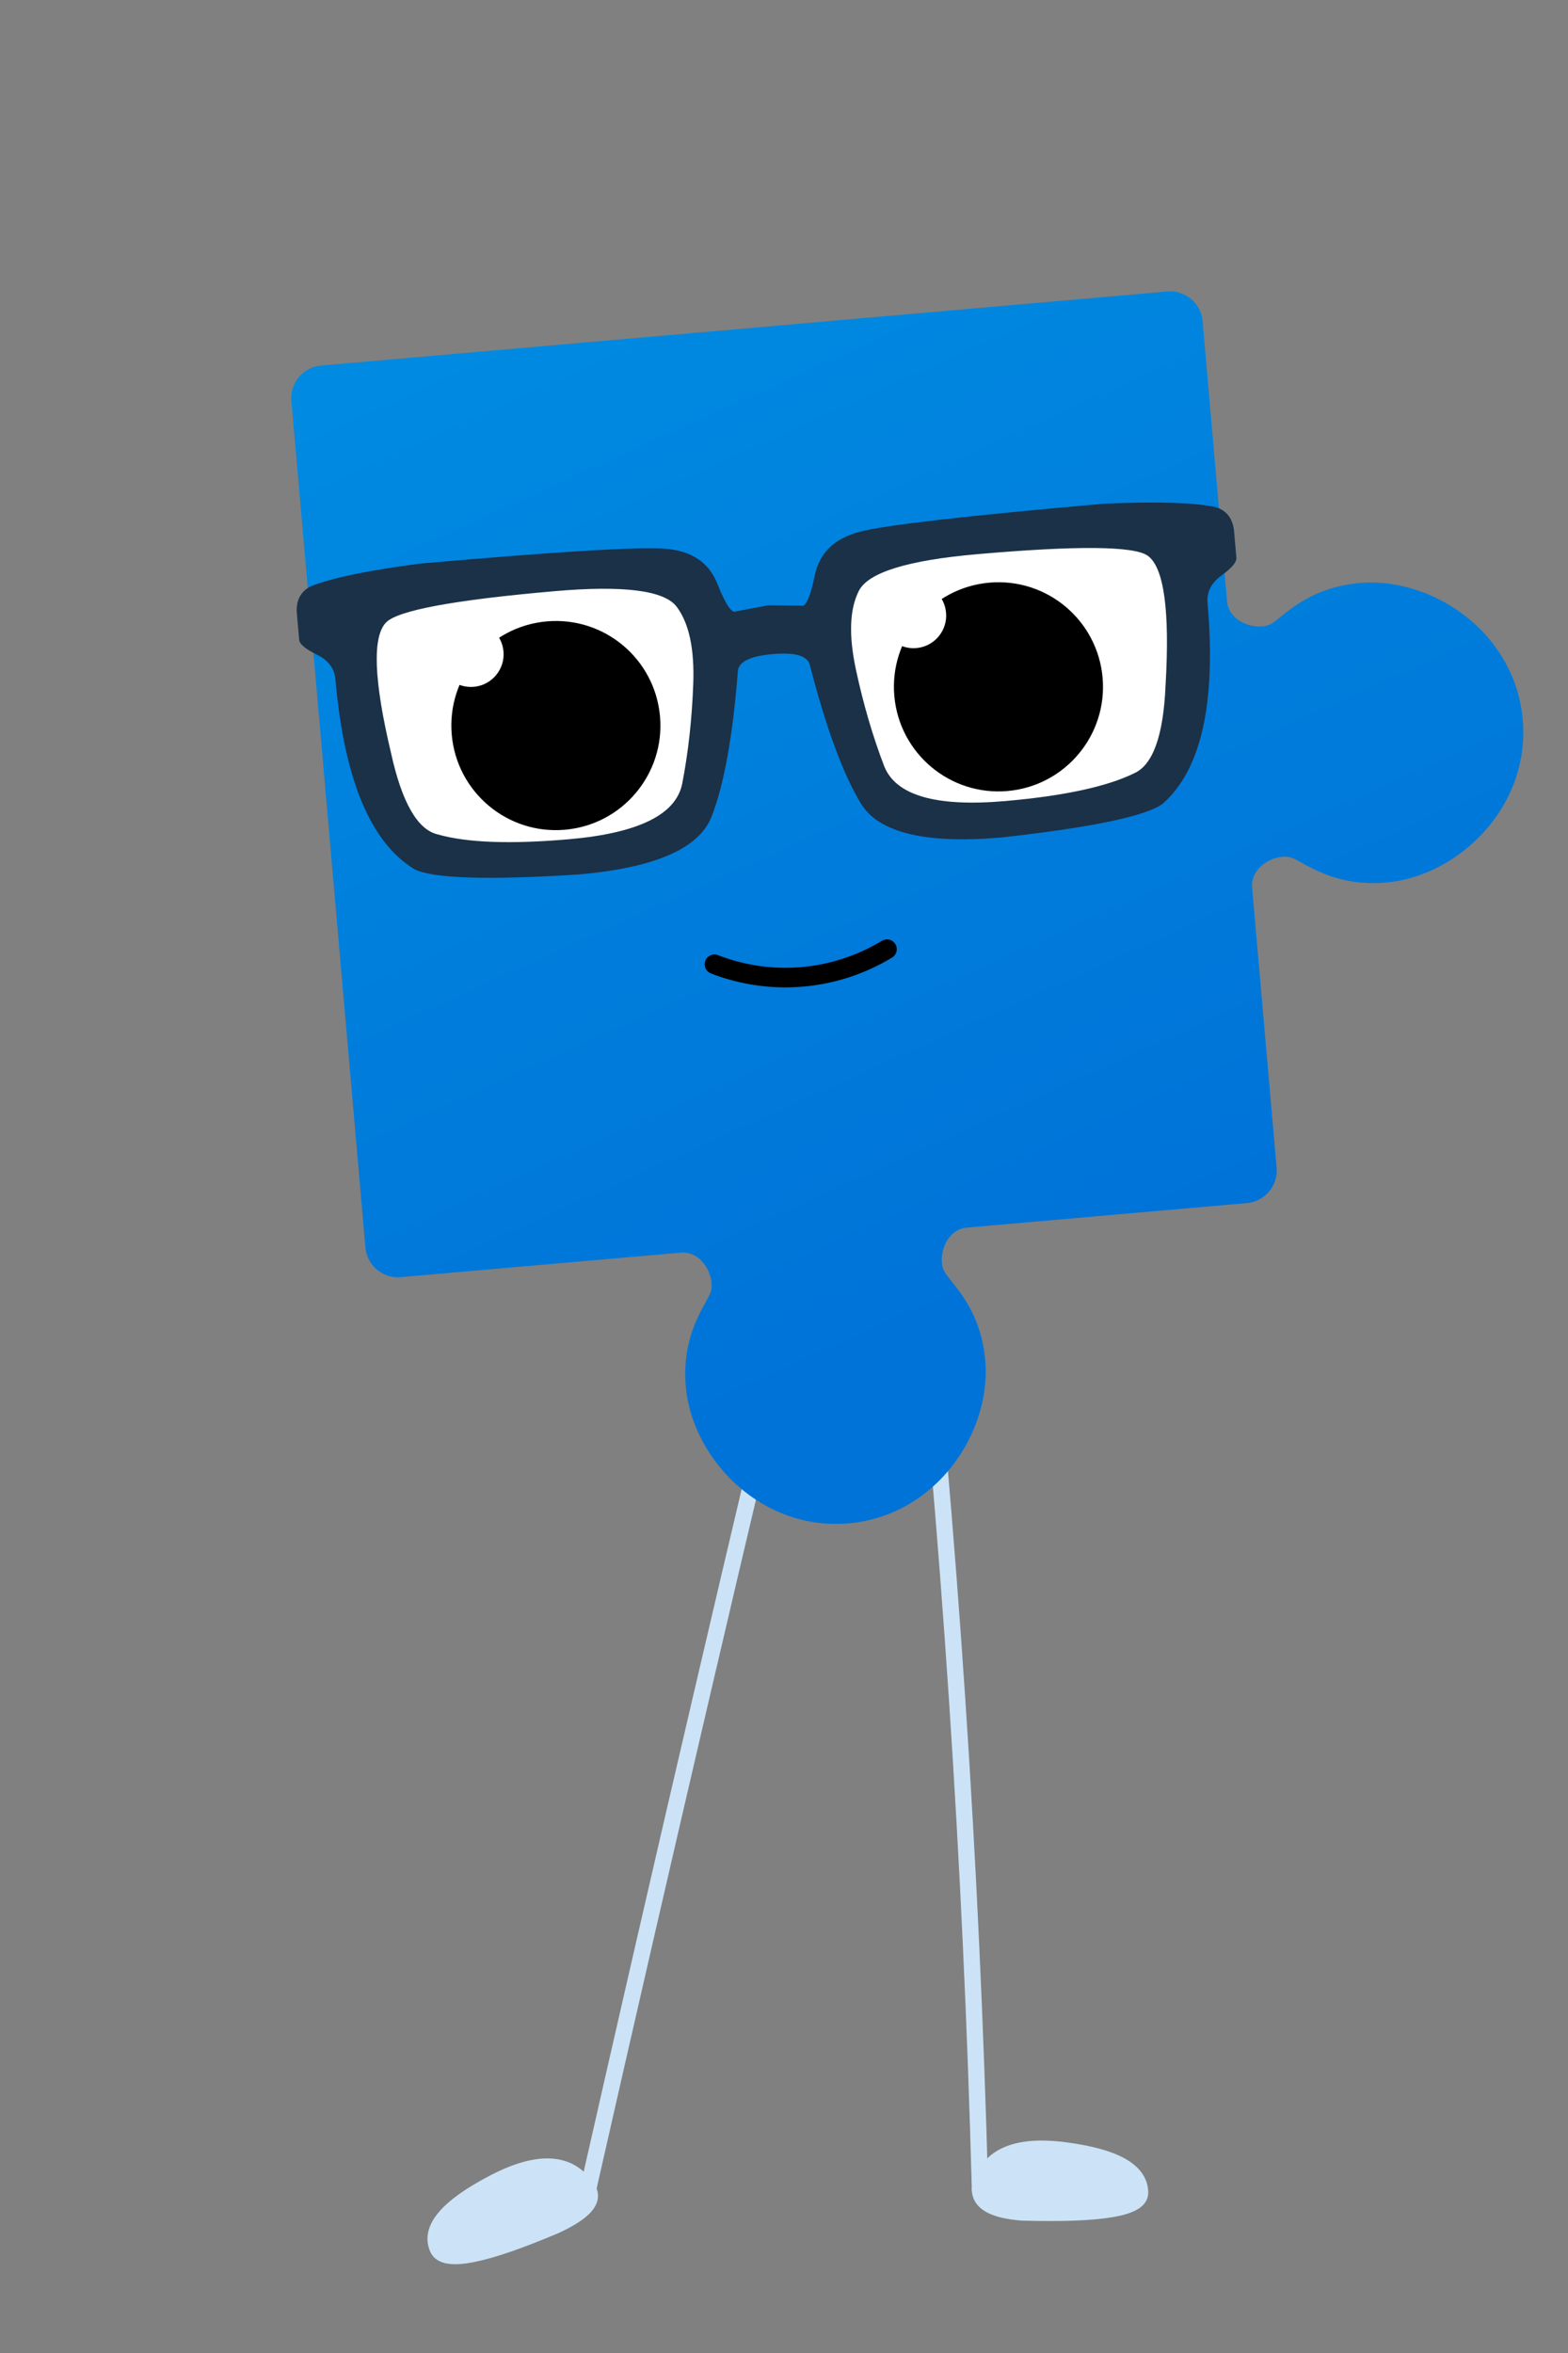 <svg id="dark" xmlns="http://www.w3.org/2000/svg" viewBox="-240 -240 480 720">
  <rect x="-240" y="-240" width="480" height="720" fill="#808080" stroke="none"/>
  <style>:root{--f:#cce3f7}@media(prefers-color-scheme:light){#dark:not(:target){--f:#1a3148}}</style>
  <g fill="#cce3f7" stroke="#cce3f7" stroke-width="5" stroke-linecap="round">
    <path d="M40 130q16 150 20 300" fill="none"></path>
    <path d="M60 430q3-15 26-12t23 13q0 7-36 6-13-1-13-7"></path>
    <path d="M10 130q-36 150 -70 300" fill="none"></path>
    <path d="M-60 430q-8-13-29-2t-17 20q3 7 36-7 13-6 10-11"></path>
  </g>

  <g transform="rotate(-5)">
    <path fill="url(#a)" d="M-130-140h260a10 10 0 0 1 10 10v86c0 7 9 10 13 8s12-10 28-10c22 0 46 19 46 46s-24 46-46 46c-16 0-24-8-28-10s-13 1-13 8v86a10 10 0 0 1-10 10H44c-7 0-10 9-8 13s10 12 10 28c0 22-19 46-46 46s-46-24-46-46c0-16 8-24 10-28s-1-13-8-13h-86a10 10 0 0 1-10-10v-260a10 10 0 0 1 10-10"/>
    <defs>
      <linearGradient id="a" gradientTransform="rotate(70)">
        <stop offset="5%" stop-color="#008ae1"/>
        <stop offset="95%" stop-color="#0073d8"/>
      </linearGradient>
      <clipPath id="b">
        <path d="M-65-41q-46 0-52 5-7 6-2 40 3 23 12 26 13 5 40 5 32 0 36-14t6-30-3-24-37-8M65-41q-32 0-37 8T25-9t6 30 36 14q27 0 40-5 9-3 12-26 5-34-2-40-6-5-52-5">
          <animateTransform attributeName="transform" dur="12s" keyTimes="0; 0.4; 0.98; 0.99; 1" repeatCount="indefinite" type="translate" values="0 0; 0 3; 0 15; 0 -4; 0 0"/>
          <animateTransform additive="sum" attributeName="transform" dur="12s" keyTimes="0; 0.98; 0.99; 1" repeatCount="indefinite" type="rotate" values="0 0 0; 0 0 0; -5 0 0; 0 0 0"/>
        </path>
      </clipPath>
    </defs>
    <g transform="translate(0 -24)">
      <animateTransform additive="sum" attributeName="transform" dur="12s" keyTimes="0; 0.4; 0.98; 0.99; 1" repeatCount="indefinite" type="translate" values="0 0; 0 3; 0 15; 0 -4; 0 0"/>
      <animateTransform additive="sum" attributeName="transform" dur="12s" keyTimes="0; 0.98; 0.99; 1" repeatCount="indefinite" type="rotate" values="0 0 0; 0 0 0; -5 0 0; 0 0 0"/>
      <path fill="#1a3148" d="M0-16q-10 0-11 4-5 30-12 44t-42 14q-42-1-50-6-19-14-19-60 0-5-5-8t-5-5v-8q0-6 5-8 10-3 34-4 63 0 75 2t15 12 5 9l10-1 10 1q2 1 5-9t15-12 75-2q24 1 34 4 5 2 5 8v8q0 2-5 5t-5 8q0 46-19 60-8 5-50 6-35 0-42-14T11-12q-1-4-11-4"/>
      <path fill="#fff" d="M-65-41q-46 0-52 5-7 6-2 40 3 23 12 26 13 5 40 5 32 0 36-14t6-30-3-24-37-8M65-41q-32 0-37 8T25-9t6 30 36 14q27 0 40-5 9-3 12-26 5-34-2-40-6-5-52-5"/>
    </g>
    <g clip-path="url(#b)" transform="translate(0 -24)">
      <g transform="translate(-68)">
        <circle r="32"/>
        <circle cx="-24" cy="-24" r="10" fill="#fff"/>
      </g>
      <g transform="translate(68)">
        <circle r="32"/>
        <circle cx="-24" cy="-24" r="10" fill="#fff"/>
      </g>
    </g>
    <path fill="none" stroke="#000" stroke-linecap="round" stroke-width="6" d="M-26 53a60 60 0 0 0 53 0"/>
  </g>
</svg>

